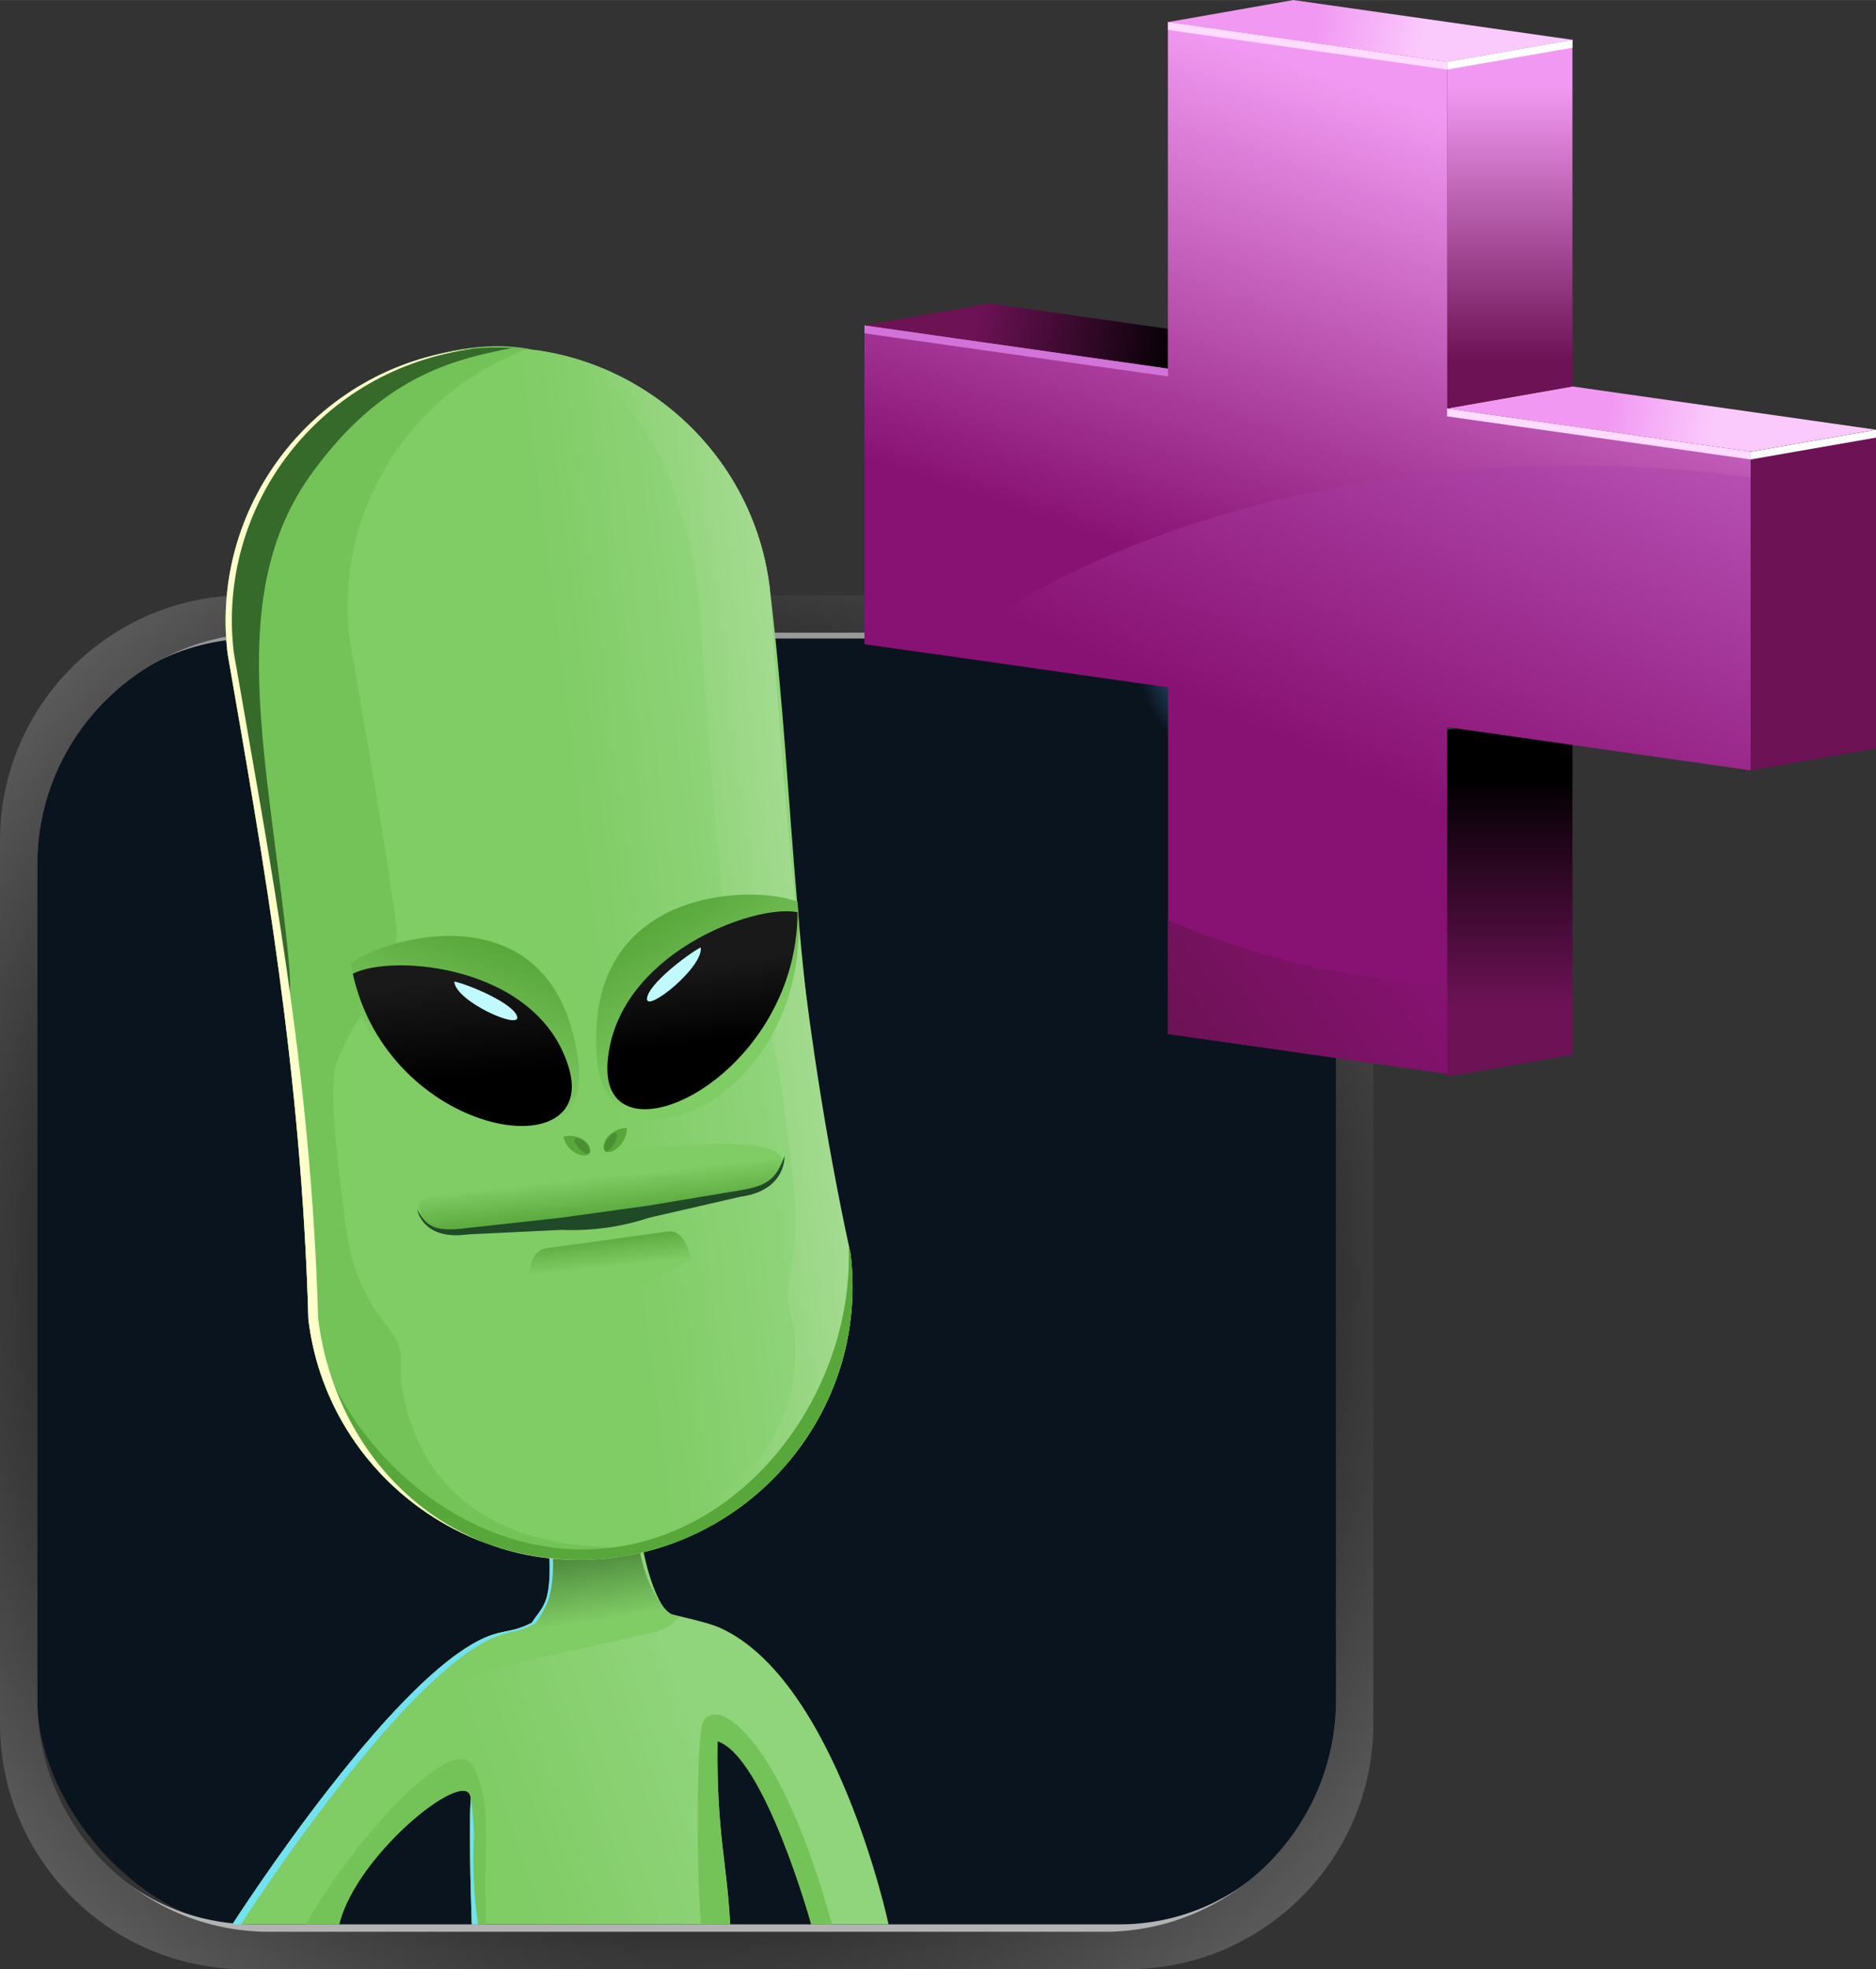 <?xml version="1.0" encoding="UTF-8"?>
<!DOCTYPE svg PUBLIC "-//W3C//DTD SVG 1.1//EN" "http://www.w3.org/Graphics/SVG/1.1/DTD/svg11.dtd">
<!-- Creator: CorelDRAW -->
<svg xmlns="http://www.w3.org/2000/svg" xml:space="preserve" width="1278px" height="1341px" style="shape-rendering:geometricPrecision; text-rendering:geometricPrecision; image-rendering:optimizeQuality; fill-rule:evenodd; clip-rule:evenodd"
viewBox="0 0 382.079 400.893"
 xmlns:xlink="http://www.w3.org/1999/xlink">
 <rect x="0" y="0" width="382.079" height="400.893" fill="#333333" stroke="none"/>
 <defs>
  <style type="text/css">
   <![CDATA[
    .fil17 {fill:none}
    .fil15 {fill:#366A2A}
    .fil21 {fill:#4B8E33}
    .fil20 {fill:#58A73B}
    .fil31 {fill:#6D1255}
    .fil7 {fill:#72E1F0}
    .fil5 {fill:#74C358}
    .fil12 {fill:#C0FAFF}
    .fil34 {fill:#D273D9}
    .fil32 {fill:#FEDBFF}
    .fil22 {fill:#FFFFCC}
    .fil33 {fill:white}
    .fil18 {fill:#204928;fill-rule:nonzero}
    .fil2 {fill:#999999;fill-rule:nonzero}
    .fil1 {fill:#B3B3B3;fill-rule:nonzero}
    .fil29 {fill:url(#id0)}
    .fil26 {fill:url(#id1)}
    .fil27 {fill:url(#id2)}
    .fil30 {fill:url(#id3)}
    .fil23 {fill:url(#id4)}
    .fil14 {fill:url(#id5)}
    .fil13 {fill:url(#id6)}
    .fil28 {fill:url(#id7)}
    .fil10 {fill:url(#id8)}
    .fil11 {fill:url(#id9)}
    .fil19 {fill:url(#id10)}
    .fil4 {fill:url(#id11)}
    .fil16 {fill:url(#id12)}
    .fil6 {fill:url(#id13)}
    .fil9 {fill:url(#id14)}
    .fil25 {fill:url(#id15)}
    .fil24 {fill:url(#id16)}
    .fil8 {fill:url(#id17)}
    .fil3 {fill:url(#id18)}
    .fil0 {fill:url(#id19)}
   ]]>
  </style>
  <linearGradient id="id0" gradientUnits="userSpaceOnUse" x1="288.225" y1="187.074" x2="244.389" y2="218.785">
   <stop offset="0" style="stop-color:#881273"/>
   <stop offset="1" style="stop-color:#6D1255"/>
  </linearGradient>
  <linearGradient id="id1" gradientUnits="userSpaceOnUse" x1="307.488" y1="17.855" x2="307.488" y2="73.395">
   <stop offset="0" style="stop-color:#F199F2"/>
   <stop offset="1" style="stop-color:#6D1255"/>
  </linearGradient>
  <linearGradient id="id2" gradientUnits="userSpaceOnUse" x1="307.488" y1="204.932" x2="307.488" y2="158.398">
   <stop offset="0" style="stop-color:#6D1255"/>
   <stop offset="1" style="stop-color:black"/>
  </linearGradient>
  <linearGradient id="id3" gradientUnits="userSpaceOnUse" x1="249.787" y1="118.188" x2="282.824" y2="19.525">
   <stop offset="0" style="stop-color:#881273"/>
   <stop offset="1" style="stop-color:#F199F2"/>
  </linearGradient>
  <linearGradient id="id4" gradientUnits="userSpaceOnUse" xlink:href="#id2" x1="198.854" y1="64.649" x2="240.629" y2="72.169">
  </linearGradient>
  <linearGradient id="id5" gradientUnits="userSpaceOnUse" x1="94.472" y1="219.543" x2="92.479" y2="199.501">
   <stop offset="0" style="stop-color:black"/>
   <stop offset="1" style="stop-color:#191919"/>
  </linearGradient>
  <linearGradient id="id6" gradientUnits="userSpaceOnUse" x1="91.073" y1="219.166" x2="101.377" y2="191.638">
   <stop offset="0" style="stop-color:#80CC65"/>
   <stop offset="1" style="stop-color:#58A73B"/>
  </linearGradient>
  <linearGradient id="id7" gradientUnits="userSpaceOnUse" x1="237.763" y1="140.213" x2="294.851" y2="12.293">
   <stop offset="0" style="stop-color:#881273"/>
   <stop offset="1" style="stop-color:#D273D9"/>
  </linearGradient>
  <linearGradient id="id8" gradientUnits="userSpaceOnUse" xlink:href="#id6" x1="148.235" y1="211.365" x2="132.328" y2="187.266">
  </linearGradient>
  <linearGradient id="id9" gradientUnits="userSpaceOnUse" xlink:href="#id5" x1="141.156" y1="212.498" x2="139.301" y2="196.45">
  </linearGradient>
  <linearGradient id="id10" gradientUnits="userSpaceOnUse" xlink:href="#id6" x1="124.206" y1="257.975" x2="123.477" y2="251.138">
  </linearGradient>
  <linearGradient id="id11" gradientUnits="userSpaceOnUse" x1="93.04" y1="348.27" x2="135.257" y2="333.638">
   <stop offset="0" style="stop-color:#80CC65"/>
   <stop offset="1" style="stop-color:#90D47B"/>
  </linearGradient>
  <linearGradient id="id12" gradientUnits="userSpaceOnUse" xlink:href="#id6" x1="122.271" y1="239.532" x2="123.141" y2="247.683">
  </linearGradient>
  <linearGradient id="id13" gradientUnits="userSpaceOnUse" x1="105.408" y1="311.902" x2="108.557" y2="331.989">
   <stop offset="0" style="stop-color:#366A2A"/>
   <stop offset="1" style="stop-color:#80CC65"/>
  </linearGradient>
  <linearGradient id="id14" gradientUnits="userSpaceOnUse" x1="161.256" y1="158.375" x2="121.413" y2="163.21">
   <stop offset="0" style="stop-color:#A4DB91"/>
   <stop offset="1" style="stop-color:#80CC65"/>
  </linearGradient>
  <linearGradient id="id15" gradientUnits="userSpaceOnUse" x1="289.766" y1="8.03" x2="268.378" y2="4.551">
   <stop offset="0" style="stop-color:#FBCAFC"/>
   <stop offset="1" style="stop-color:#F199F2"/>
  </linearGradient>
  <linearGradient id="id16" gradientUnits="userSpaceOnUse" xlink:href="#id15" x1="348.87" y1="87.018" x2="327.932" y2="83.613">
  </linearGradient>
  <linearGradient id="id17" gradientUnits="userSpaceOnUse" xlink:href="#id11" x1="119.838" y1="194.096" x2="153.499" y2="189.749">
  </linearGradient>
  <radialGradient id="id18" gradientUnits="userSpaceOnUse" cx="139.85" cy="261.043" r="185.744" fx="139.85" fy="261.043">
   <stop offset="0" style="stop-color:black"/>
   <stop offset="0.702" style="stop-color:#313131"/>
   <stop offset="1" style="stop-color:#626262"/>
  </radialGradient>
  <radialGradient id="id19" gradientUnits="userSpaceOnUse" cx="253.582" cy="134.087" r="21.862" fx="253.582" fy="134.087">
   <stop offset="0" style="stop-color:#5095D6"/>
   <stop offset="0.322" style="stop-color:#366B9B"/>
   <stop offset="0.62" style="stop-color:#284C71"/>
   <stop offset="1" style="stop-color:#0A141F"/>
  </radialGradient>
 </defs>
 <g id="Layer_x0020_1">
  <g id="_330989416">
   <rect id="_330978088" class="fil0" x="7.607" y="128.798" width="264.49" height="264.49" rx="47.187" ry="47.187"/>
   <path id="_330988936" class="fil1" d="M51.687 399.135l176.327 0c14.021,0 26.764,-5.651 36.001,-14.755 8.894,-8.767 14.54,-20.74 14.945,-33.956l-4.836 -5.157c-0.403,11.185 -7.841,26.475 -15.386,33.912 -7.888,7.774 -18.764,12.6 -30.724,12.6l-176.327 0c-11.961,0 -22.837,-4.826 -30.724,-12.6 -7.545,-7.437 -14.983,-22.727 -15.386,-33.912l-4.836 5.157c0.406,13.215 6.051,25.188 14.945,33.956 9.236,9.104 21.98,14.755 36.001,14.755z"/>
   <path id="_330989008" class="fil2" d="M51.687 122.637l176.327 0c14.021,0 26.764,5.651 36.001,14.755 8.894,8.767 14.54,20.74 14.945,33.956l-4.836 5.157c-0.403,-11.185 -7.841,-26.475 -15.386,-33.912 -7.888,-7.774 -18.764,-12.6 -30.724,-12.6l-176.327 0c-11.961,0 -22.837,4.826 -30.724,12.6 -7.545,7.437 -14.983,22.727 -15.386,33.912l-4.836 -5.157c0.406,-13.216 6.051,-25.189 14.945,-33.956 9.236,-9.104 21.98,-14.755 36.001,-14.755z"/>
   <path id="_330989776" class="fil3" d="M229.801 121.193l-179.902 0c-27.445,0 -49.9,22.454 -49.9,49.9l0 179.902c0,27.445 22.454,49.9 49.9,49.9l179.902 0c27.445,0 49.9,-22.454 49.9,-49.9l0 -179.902c0,-27.445 -22.455,-49.9 -49.9,-49.9zm-4.892 7.605l-170.116 0c-25.955,0 -47.188,21.233 -47.188,47.186l0 170.116c0,25.955 21.233,47.188 47.188,47.188l170.116 0c25.953,0 47.186,-21.233 47.186,-47.188l0 -170.116c0,-25.953 -21.233,-47.186 -47.186,-47.186z"/>
   <g>
    <path id="_326297904" class="fil4" d="M47.322 391.78c0,0 34.846,-54.411 53.99,-59.26 2.315,-0.589 4.176,-0.662 7.002,-2.147 2.557,-4.038 4.833,-3.565 2.952,-21.905 -1.881,-18.34 17.986,-8.768 17.986,-8.768 0,0 0.335,20.685 6.722,28.753 2.823,0.701 8.302,1.901 10.505,2.877 23.823,10.552 34.497,60.45 34.497,60.45l-15.762 0c0.158,0 -10.306,-36.4 -19.074,-37.269 -0.237,18.721 1.909,24.375 2.568,37.269l-52.61 0c0,0 -0.711,-17.197 -0.237,-25.254 0.474,-8.057 -23.224,10.577 -26.778,25.254 -12.086,0 -21.761,0 -21.761,0z"/>
    <path id="_326301864" class="fil5" d="M169.461 391.78l-4.247 0c0,0 -9.516,-34.109 -19.074,-37.269 -0.237,18.721 1.909,24.375 2.568,37.269l-5.956 0c-0.872,-12.244 -0.895,-32.76 0.094,-39.96 0.989,-7.2 14.833,-2.487 26.615,39.96z"/>
    <path id="_326299536" class="fil5" d="M99.052 391.78l-2.954 0c0,0 -0.711,-17.197 -0.237,-25.254 0.474,-8.057 -23.224,10.577 -26.778,25.254l-6.775 0c9.018,-16.252 30.191,-40.226 34.201,-31.948 4.01,8.278 1.766,15.965 2.544,31.948z"/>
    <path id="_326293392" class="fil6" d="M75.504 353.763c9.023,-10.429 18.545,-19.404 25.808,-21.244 2.315,-0.589 4.176,-0.662 7.002,-2.147 2.557,-4.038 4.833,-3.565 2.952,-21.905 -1.881,-18.34 17.986,-8.768 17.986,-8.768 0,0 -1.163,18.379 5.224,26.448 0.365,0.77 1.758,2.853 3.985,3.006 -3.066,2.959 -3.474,2.677 -12.715,4.851 -9.241,2.174 -34.108,6.356 -42.846,13.839 -2.088,1.788 -4.672,3.836 -7.396,5.919z"/>
    <path id="_326291304" class="fil7" d="M47.322 391.78c0,0 34.846,-54.411 53.99,-59.26 2.315,-0.589 4.176,-0.662 7.002,-2.147 2.557,-4.038 4.833,-3.565 2.952,-21.905 -0.98,-9.55 3.939,-11.531 8.878,-11.236 -4.28,0.279 -9.342,-0.071 -7.97,13.31 1.373,13.382 -0.454,15.852 -3.012,19.89 -2.826,1.485 -3.798,1.499 -6.113,2.088 -19.144,4.85 -53.99,59.26 -53.99,59.26l-1.738 0zm50.03 0l-1.254 0c0,0 -0.52,-20.737 -0.237,-25.254 0.039,-0.622 0.469,1.848 0.655,6.663 0.057,1.492 -0.626,8.624 0.836,18.591z"/>
    <path id="_326293128" class="fil8" d="M94.861 71.15l0 -0c30.364,-3.685 58.223,18.143 61.908,48.507 5.485,45.191 4.363,85.773 16.455,135.574 3.693,30.429 -18.174,58.227 -48.584,61.917 -30.364,3.685 -58.147,-18.152 -61.832,-48.517 -1.429,-50.368 -9.048,-92.834 -16.455,-135.574 -3.685,-30.364 18.143,-58.223 48.507,-61.908z"/>
    <path id="_326294496" class="fil9" d="M94.858 71.15l-0 0c-4.267,0.518 -8.366,1.513 -12.249,2.926 42.702,-15.23 56.531,21.239 59.698,47.336 1.308,18.651 2.564,37.264 4.425,56.349 1.57,16.107 -1.456,13.9 8.425,28.127 3.32,4.78 5.468,27.594 5.944,31.085 2.476,18.176 -0.952,22.65 -0.627,27.268 0.171,2.429 1,4.864 1.226,5.804 3.168,26.102 -18.486,43.581 -49.52,47.178 35.267,3.773 65.36,-26.422 61.042,-61.993 -10.662,-49.248 -13.421,-92.304 -16.455,-135.574 -3.685,-30.364 -31.544,-52.192 -61.908,-48.507z"/>
    <path id="_326294520" class="fil5" d="M94.861 71.15l0 -0c4.267,-0.518 8.485,-0.532 12.593,-0.089 -23.747,8.639 -39.426,32.885 -36.258,58.982 3.192,18.423 6.424,36.795 9.183,55.772 2.328,16.015 -5.644,14.408 -11.835,30.585 -2.08,5.436 1.292,28.101 1.665,31.605 1.944,18.241 10.427,21.984 11.217,26.547 0.415,2.399 0.192,4.962 0.198,5.929 3.168,26.102 24.29,37.673 55.283,33.743 -33.34,12.1 -69.783,-10.02 -74.1,-45.591 -1.429,-50.368 -9.048,-92.834 -16.455,-135.574 -3.685,-30.364 18.143,-58.223 48.507,-61.908z"/>
    <g>
     <path id="_326294664" class="fil10" d="M162.434 183.573c-9.211,-3.606 -44.157,-2.99 -40.781,32.467 2.399,25.193 44.709,7.723 40.781,-32.467z"/>
     <path id="_326294016" class="fil11" d="M162.434 185.724c-8.627,-1.856 -37.034,8.532 -38.691,30.554 -1.65,21.93 38.562,3.69 38.691,-30.554z"/>
     <path id="_326168248" class="fil12" d="M142.715 192.882c-2.597,1.32 -10.851,7.593 -10.945,10.459 -0.094,2.855 11.525,-6.437 10.945,-10.459z"/>
     <g>
      <path id="_326293440" class="fil13" d="M71.407 196.149c8.185,-6.01 42.247,-14.928 46.419,20.419 2.965,25.115 -41.787,19.673 -46.419,-20.419z"/>
      <path id="_326293296" class="fil14" d="M71.859 198.238c7.986,-4.151 37.752,-1.8 43.989,19.131 6.211,20.845 -36.667,14.083 -43.989,-19.131z"/>
      <path id="_326293608" class="fil12" d="M92.51 199.818c2.799,0.574 12.131,4.417 12.825,7.175 0.691,2.746 -12.544,-3.112 -12.825,-7.175z"/>
     </g>
    </g>
    <path id="_326167888" class="fil15" d="M104.419 70.822c-12.87,2.435 -26.821,6.223 -40.761,25.32 -15.1,20.685 -11.463,46.504 -7.168,79.663 4.294,33.159 2.132,24.663 1.32,29.736 -3.15,-25.014 -7.335,-48.706 -11.455,-72.482 -3.685,-30.364 18.143,-58.223 48.507,-61.908l0 -0c3.223,-0.391 6.417,-0.492 9.557,-0.328z"/>
    <g>
     <path id="_326293632" class="fil16" d="M150.842 243.627c8.813,-1.218 8.441,-7.606 8.441,-7.606 -0.474,0.164 2.601,-6.421 -38.071,-0.998 -40.673,5.423 -35.73,11.194 -35.73,11.194 0,0 0.98,6.304 9.794,5.086 26.191,-3.618 29.375,-4.059 55.566,-7.677z"/>
     <path id="_326166976" class="fil17" d="M85.413 245.573c0,0 0.98,6.304 9.794,5.086 8.814,-1.218 36.7,-5.07 36.7,-5.07m27.307 -10.212c0,0 0.373,6.388 -8.441,7.606 -8.814,1.218 -36.7,5.07 -36.7,5.07"/>
     <path id="_326293152" class="fil18" d="M95.138 250.014l18.993 -2.085 17.834 -2.464 18.739 -3.128c6.062,-0.965 7.452,-2.689 9.073,-6.987 0.001,0.019 0.402,6.987 -8.936,8.277 -6.229,1.433 -12.457,2.866 -18.686,4.3 -5.637,1.864 -11.574,2.707 -17.834,2.464l-19.046 0.913c-9.338,1.29 -10.286,-5.063 -10.289,-5.082 1.873,3.467 3.419,4.663 10.151,3.792z"/>
     <path id="_326293656" class="fil19" d="M135.945 250.725c3.92,-0.542 4.731,5.785 4.731,5.785 -0.225,-0.067 -9.743,5.761 -16.155,6.843 -6.412,1.082 -16.668,-2.309 -16.668,-2.309 0,0 -0.541,-6.364 3.379,-6.906 11.648,-1.609 13.065,-1.805 24.713,-3.414z"/>
    </g>
    <g>
     <g>
      <path id="_326293728" class="fil20" d="M127.675 229.657c-1.057,-0.227 -4.539,1.046 -4.742,3.745 -0.202,2.688 4.726,0.452 4.742,-3.745z"/>
      <path id="_326169112" class="fil21" d="M125.659 231.137c-0.013,-1.521 -2.643,0.773 -2.595,2.354 0.07,2.314 2.608,-0.832 2.595,-2.354z"/>
     </g>
     <g>
      <path id="_326293776" class="fil20" d="M114.762 231.441c0.979,-0.509 4.627,-0.221 5.391,2.345 0.761,2.555 -4.494,1.726 -5.391,-2.345z"/>
      <path id="_326167840" class="fil21" d="M117.03 232.329c-0.307,-1.481 2.729,0.031 3.014,1.579 0.418,2.266 -2.707,-0.098 -3.014,-1.579z"/>
     </g>
    </g>
    <path id="_326167288" class="fil20" d="M172.843 253.638c0.126,0.531 0.252,1.06 0.381,1.593 3.693,30.429 -18.174,58.227 -48.584,61.917 -30.364,3.685 -58.147,-18.152 -61.832,-48.517 -0.018,-0.618 -0.037,-1.235 -0.056,-1.851 5.644,28.114 32.718,51.839 61.64,48.329 28.895,-3.507 49.58,-32.858 48.45,-61.472z"/>
    <path id="_326293752" class="fil22" d="M96.657 70.965c-31.644,3.975 -52.644,32.175 -49.031,61.939 7.406,42.739 15.737,85.119 17.166,135.487 3.613,29.765 28.446,53.478 61.639,48.507 -30.946,4.771 -59.851,-17.192 -63.622,-48.266 -1.429,-50.368 -9.048,-92.834 -16.455,-135.574 -3.775,-31.107 19.155,-59.328 50.303,-62.093z"/>
   </g>
   <g>
    <polygon id="_330783824" class="fil23" points="176.063,66.246 201.592,61.763 263.421,70.572 237.891,75.055 "/>
    <polygon id="_329267936" class="fil24" points="320.253,78.669 294.722,83.153 356.549,91.962 382.079,87.478 "/>
    <polygon id="_328350304" class="fil25" points="237.891,4.483 263.421,0 320.253,8.097 294.722,12.581 "/>
    <polygon id="_329755832" class="fil26" points="294.722,12.581 320.253,8.097 320.253,78.669 294.722,83.153 "/>
    <polygon id="_326294880" class="fil27" points="294.722,148.621 320.253,144.137 320.253,214.709 294.722,219.193 "/>
    <polygon id="_330988552" class="fil28" points="237.891,4.483 294.722,12.581 294.722,83.153 356.549,91.962 356.549,156.832 294.722,148.023 294.722,218.595 237.891,210.498 237.891,139.926 176.063,131.117 176.063,66.246 237.891,75.055 "/>
    <path id="_326298408" class="fil29" d="M294.722 200.085l0 18.51 -56.831 -8.097 0 -23.233c17.226,7.622 36.471,12.165 56.831,12.821z"/>
    <path id="_328494800" class="fil30" d="M237.891 4.483l56.831 8.097 0 70.572 61.827 8.809 0 5.245c-11.611,-1.594 -23.669,-2.441 -36.046,-2.441 -52.281,0 -98.95,14.992 -129.612,38.465l-14.828 -2.113 0 -64.87 61.828 8.809 0 -70.572z"/>
    <polygon id="_326295192" class="fil31" points="356.549,91.962 382.079,87.478 382.079,152.348 356.549,156.832 "/>
    <polygon id="_327612584" class="fil32" points="237.891,6.088 294.722,14.153 294.722,12.581 237.891,4.483 "/>
    <polygon id="_315984272" class="fil33" points="320.253,9.702 294.722,14.153 294.722,12.581 320.253,8.097 "/>
    <polygon id="_330644160" class="fil32" points="294.722,84.757 356.549,93.534 356.549,91.962 294.722,83.153 "/>
    <polygon id="_330979264" class="fil33" points="382.079,89.083 356.549,93.534 356.549,91.962 382.079,87.478 "/>
    <polygon id="_329365176" class="fil34" points="176.063,67.851 237.889,76.627 237.889,75.055 176.063,66.246 "/>
   </g>
  </g>
 </g>
</svg>
